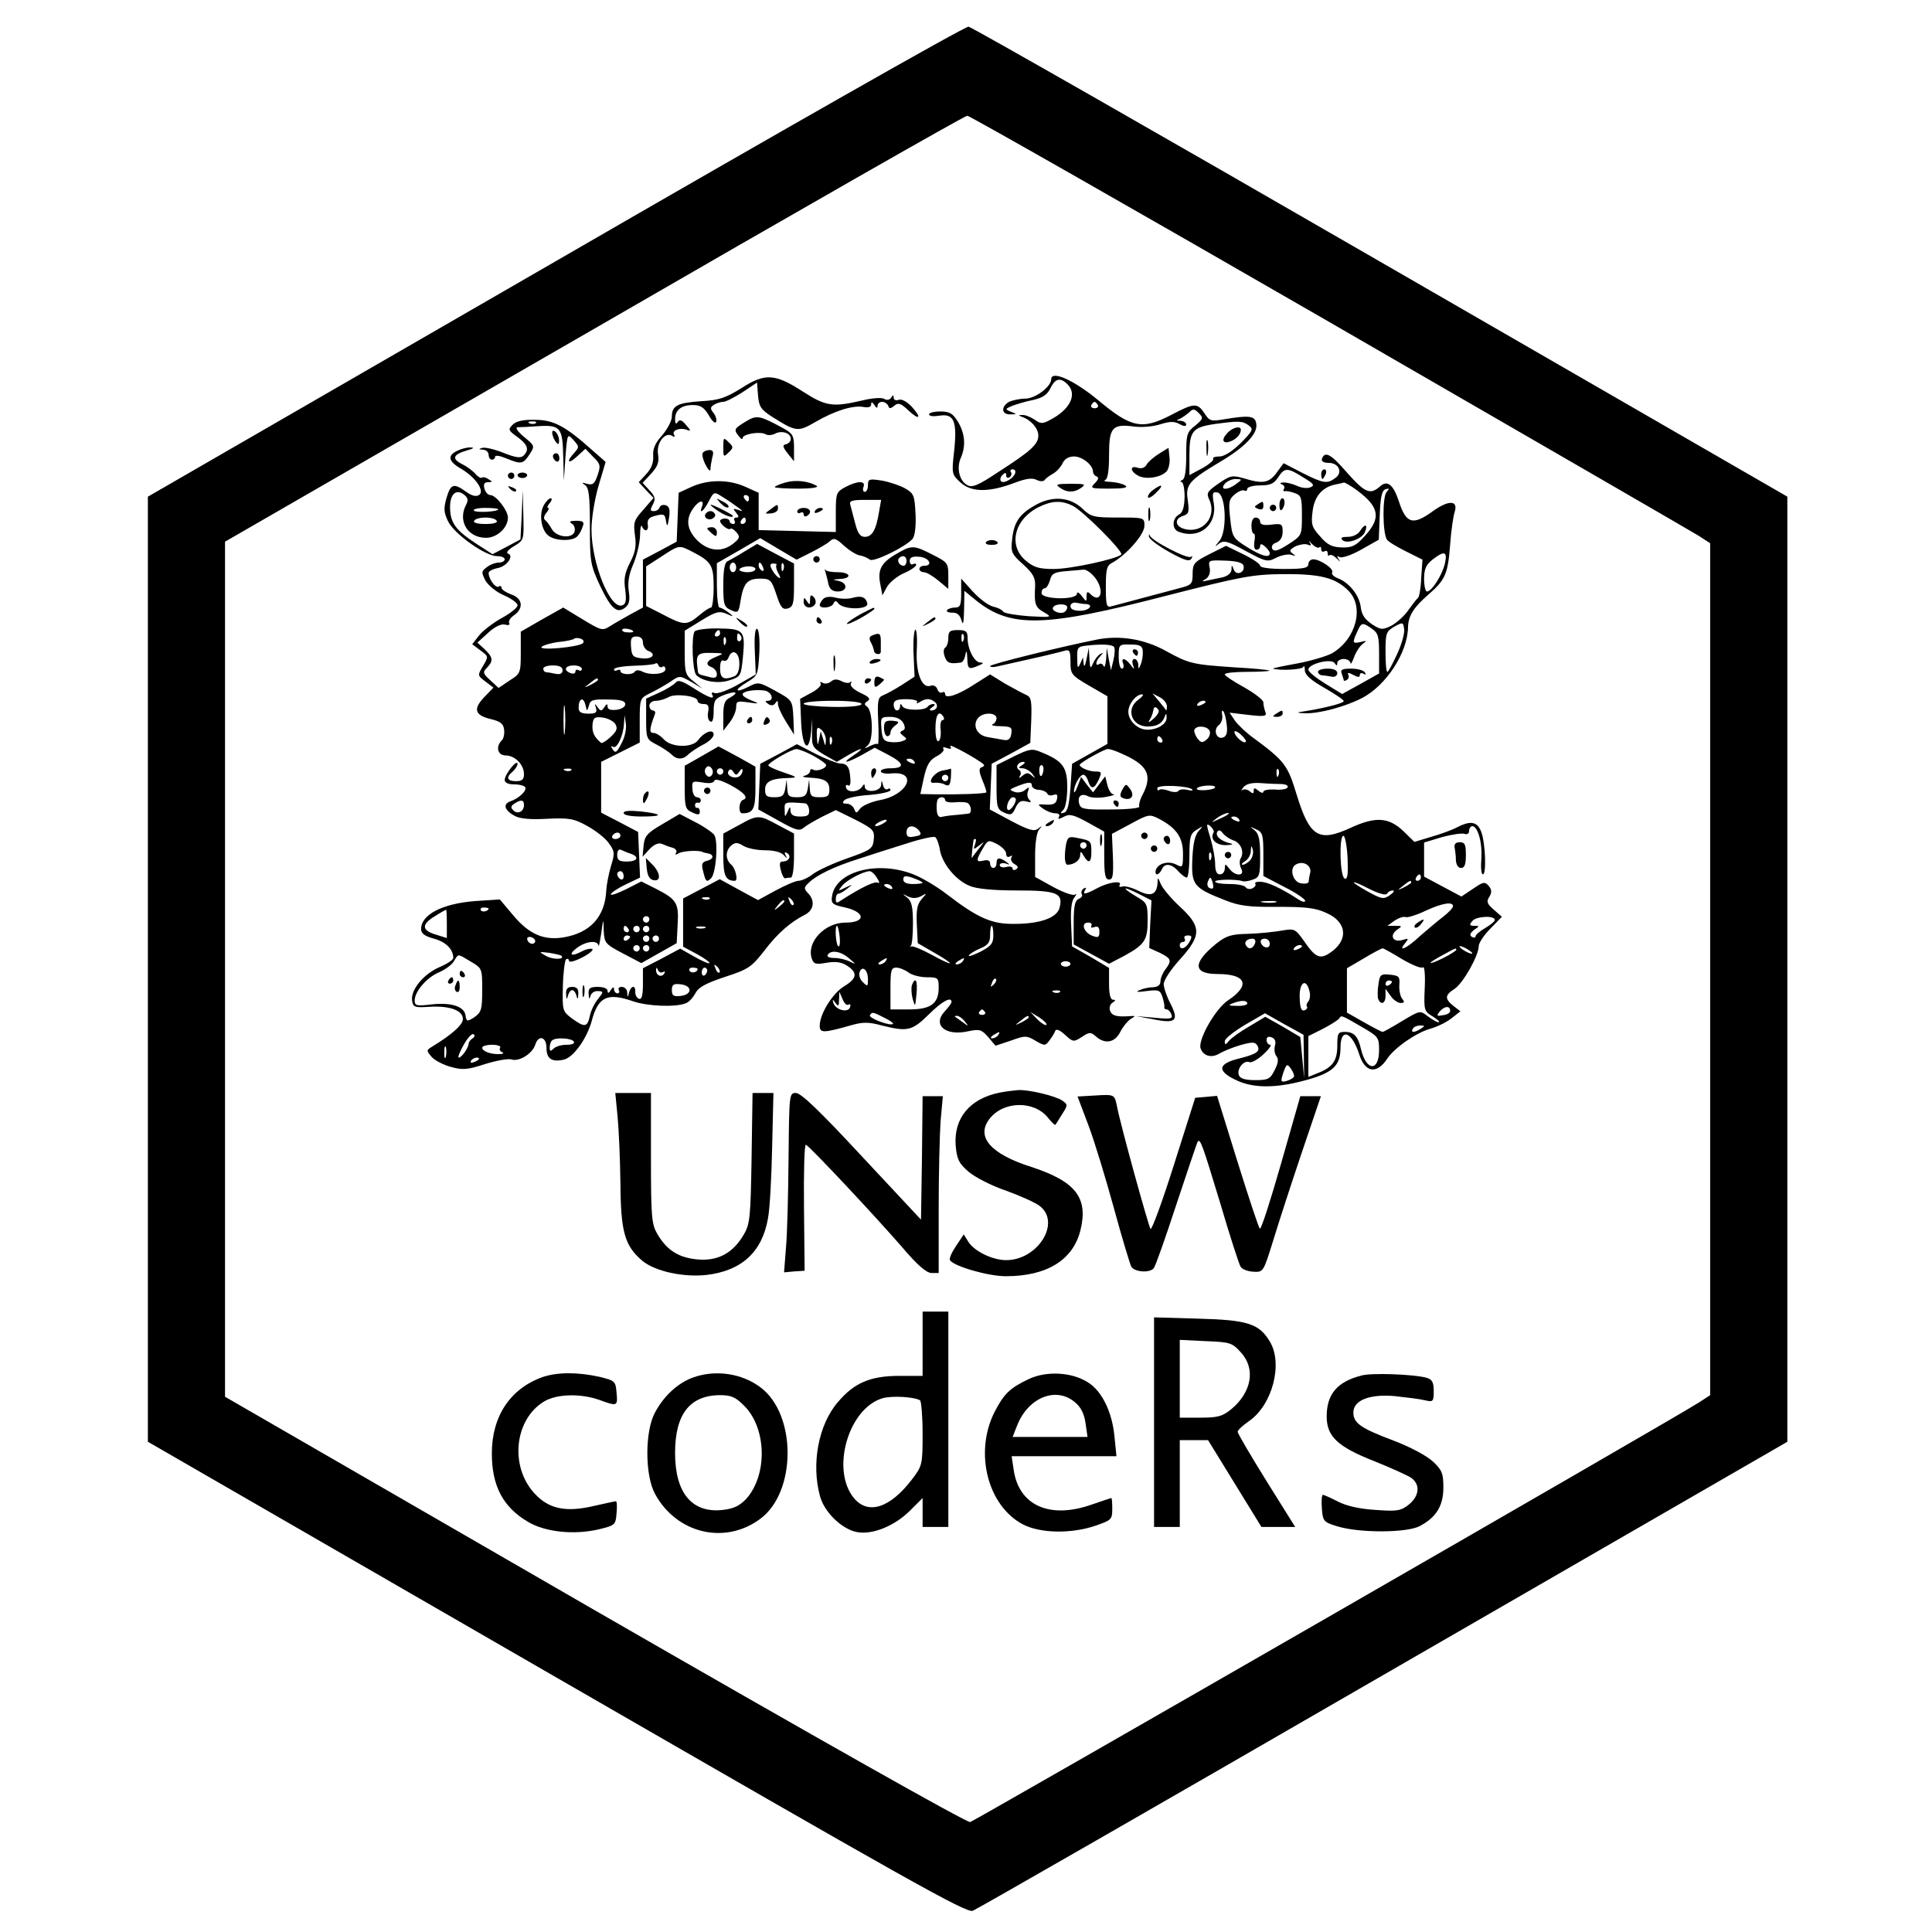 <?xml version="1.0" standalone="no"?>
<!DOCTYPE svg PUBLIC "-//W3C//DTD SVG 20010904//EN"
 "http://www.w3.org/TR/2001/REC-SVG-20010904/DTD/svg10.dtd">
<svg version="1.0" xmlns="http://www.w3.org/2000/svg"
 width="601pt" height="601pt" viewBox="0 0 601 601"
 preserveAspectRatio="xMidYMid meet">

<g transform="translate(0,601) scale(0.1,-0.1)"
fill="#000000" stroke="none">
<path d="M1728 5197 l-1268 -732 0 -1470 0 -1470 1272 -734 c1087 -627 1274
-733 1294 -725 13 5 588 335 1278 734 l1256 725 0 1470 0 1470 -1265 730
c-696 402 -1273 731 -1282 732 -10 2 -588 -327 -1285 -730z m2406 -188 c611
-353 1128 -652 1149 -665 l37 -24 0 -1325 0 -1325 -37 -24 c-76 -49 -2249
-1299 -2265 -1304 -11 -2 -470 257 -1168 659 l-1150 664 0 1330 0 1330 1148
662 c631 365 1153 663 1161 663 7 0 513 -288 1125 -641z"/>
<path d="M2307 4803 c-50 -31 -70 -38 -125 -41 -75 -5 -92 -14 -92 -48 0 -13
-14 -39 -30 -58 -22 -24 -30 -43 -28 -65 1 -20 -5 -38 -22 -56 l-23 -25 23
-25 23 -24 -32 -37 c-29 -32 -31 -40 -26 -78 5 -34 2 -53 -15 -86 -17 -33 -20
-52 -15 -85 4 -33 2 -44 -9 -48 -37 -15 -96 130 -96 236 0 35 10 95 22 136
l22 74 -41 36 c-85 76 -121 95 -179 95 -36 1 -58 -4 -69 -15 -15 -15 -14 -18
14 -38 33 -24 38 -40 20 -58 -9 -9 -24 -7 -62 8 -27 11 -57 18 -66 16 -13 -4
-13 -5 2 -6 9 0 17 -8 17 -16 0 -8 5 -15 10 -15 6 0 10 4 10 9 0 6 16 3 35 -5
46 -19 52 -18 72 12 17 27 17 27 -17 55 -20 17 -28 29 -20 30 8 0 35 1 60 3
73 5 80 -3 82 -92 l2 -77 5 74 c6 73 6 73 25 52 18 -20 18 -22 3 -39 -27 -29
-20 -38 8 -12 l26 24 24 -25 c23 -22 24 -28 14 -57 -9 -27 -15 -32 -33 -27
-16 5 -18 4 -6 -4 12 -8 15 -35 15 -128 0 -112 2 -121 32 -186 34 -71 53 -88
79 -66 12 10 14 23 10 50 -4 26 0 52 14 84 11 26 20 65 21 88 0 23 3 36 6 30
8 -20 22 -15 18 6 -2 13 4 21 18 25 33 9 35 8 39 -16 3 -18 5 -16 9 10 4 25 2
35 -9 40 -9 3 -18 0 -20 -6 -2 -7 -10 -12 -18 -12 -12 0 -12 4 -3 21 9 17 7
25 -11 44 l-21 23 26 28 c21 23 26 36 22 61 -6 35 22 71 44 57 7 -4 10 -3 6 3
-9 14 18 24 39 16 14 -5 14 -3 -2 15 -13 16 -20 18 -26 9 -5 -8 -8 -5 -8 9 0
28 19 44 55 44 24 0 35 -7 50 -32 10 -18 20 -27 23 -20 2 7 -2 20 -9 28 -10
13 -10 17 2 25 8 5 21 9 29 9 8 0 35 14 60 30 l45 30 3 -40 c3 -35 9 -44 43
-66 76 -48 81 -48 135 -17 60 35 117 53 150 47 15 -3 24 0 24 8 0 9 3 8 10 -2
6 -10 10 -11 10 -2 0 6 6 12 14 12 8 0 16 -6 19 -12 3 -10 7 -10 19 0 12 10
20 8 43 -14 35 -33 44 -25 11 11 -15 16 -32 25 -41 21 -8 -3 -15 0 -15 7 0 9
-2 9 -8 0 -4 -7 -13 -9 -21 -4 -7 5 -38 3 -70 -5 -90 -21 -112 -18 -182 27
-88 57 -119 59 -192 12z m-640 -109 c-3 -3 -12 -4 -19 -1 -8 3 -5 6 6 6 11 1
17 -2 13 -5z"/>
<path d="M3270 4830 c0 -23 -50 -60 -80 -60 -17 0 -40 -5 -51 -10 -26 -15 -24
-40 4 -39 21 0 21 1 2 8 -19 8 -19 9 5 19 14 5 43 14 65 18 29 7 43 16 53 37
15 31 32 34 55 9 28 -31 4 -77 -56 -108 -24 -13 -30 -13 -49 1 -13 8 -29 15
-38 14 -13 0 -13 -1 0 -6 28 -10 50 -36 50 -58 0 -27 -23 -48 -124 -113 -63
-42 -82 -50 -97 -41 -25 13 -34 54 -20 85 16 37 13 75 -9 112 -16 26 -26 32
-55 32 -19 0 -35 -4 -35 -9 0 -6 15 -7 33 -4 45 7 55 -18 45 -111 -8 -70 -7
-72 20 -97 34 -31 89 -31 168 -1 37 14 56 16 69 9 10 -5 20 -5 24 -1 3 5 15
14 26 20 11 6 24 20 30 32 6 14 19 22 36 22 26 0 59 -27 59 -47 0 -6 5 -13 11
-15 8 -3 6 -10 -5 -21 -16 -16 -14 -17 46 -17 44 0 59 3 48 10 -8 5 -28 10
-45 11 -16 0 -24 3 -17 6 8 3 12 29 12 78 0 86 10 97 79 88 23 -3 59 0 80 7
29 9 43 10 60 1 14 -8 21 -8 21 -1 0 5 -8 10 -17 11 -14 0 -15 2 -3 6 8 4 21
13 29 20 12 12 16 12 30 -2 15 -15 14 -18 -11 -39 -26 -20 -28 -27 -28 -93 0
-48 -4 -73 -12 -76 -7 -3 -8 -6 -3 -6 6 -1 10 -22 10 -47 -1 -33 -6 -49 -18
-55 -21 -12 -22 -45 -1 -53 64 -25 120 20 110 87 -6 33 -4 38 11 35 27 -5 31
-122 6 -151 -15 -18 -15 -20 -1 -8 15 11 27 8 83 -23 63 -34 68 -35 95 -21 16
8 37 12 47 9 14 -5 15 -4 4 4 -11 8 -10 12 8 22 13 6 30 9 38 6 12 -5 13 -3 7
7 -5 7 -2 5 7 -5 9 -9 19 -14 23 -11 3 4 6 1 6 -6 0 -7 5 -9 10 -6 6 3 10 1
10 -6 0 -7 3 -10 6 -6 4 3 14 -2 23 -11 9 -10 12 -11 6 -3 -7 11 -7 13 2 8 7
-4 37 6 67 23 l55 31 3 76 c2 57 7 78 18 81 12 4 13 2 3 -9 -13 -16 -12 -126
1 -147 4 -7 31 -23 59 -37 l52 -26 -4 -57 c-1 -31 -6 -59 -10 -62 -4 -3 -17
-20 -30 -38 -12 -18 -36 -39 -52 -48 -28 -14 -33 -14 -61 4 -22 15 -32 29 -35
53 -4 36 -35 76 -71 90 -13 5 -21 13 -18 18 7 11 -37 41 -59 41 -8 0 -15 -7
-15 -15 0 -12 -15 -15 -75 -15 -44 0 -75 4 -75 10 0 6 -24 22 -53 36 l-53 26
-52 -26 c-47 -24 -52 -29 -52 -61 0 -32 -3 -35 -42 -45 -53 -14 -187 -50 -210
-56 -16 -5 -18 3 -18 60 0 56 3 67 21 76 43 24 99 87 99 114 0 26 0 26 -82 26
-74 0 -84 2 -109 26 -40 39 -97 43 -151 11 -49 -28 -65 -54 -70 -110 -4 -34 0
-42 35 -73 31 -28 38 -42 37 -67 -3 -57 0 -66 28 -82 26 -15 24 -16 -47 -12
-40 3 -76 9 -80 14 -3 6 -18 13 -32 16 -15 4 -43 25 -63 47 l-36 40 0 -45 c0
-38 -3 -45 -19 -45 -11 0 -22 -4 -25 -8 -3 -5 5 -8 16 -8 15 1 24 -7 29 -24 5
-18 7 -8 8 33 l1 59 39 -32 c107 -84 211 -81 586 16 235 60 270 67 365 68 116
1 164 -11 204 -51 51 -50 25 -151 -50 -195 -16 -9 -66 -24 -109 -32 -44 -8
-78 -15 -75 -16 21 -7 91 -3 94 5 3 6 5 1 5 -11 1 -14 19 -30 61 -54 33 -19
60 -37 60 -41 0 -7 -65 -23 -130 -33 -18 -2 -15 -4 10 -5 44 -1 123 20 176 47
76 39 143 142 144 221 1 35 17 61 63 101 53 46 61 64 68 155 3 44 10 90 14
102 12 37 -18 38 -66 4 -64 -47 -85 -41 -108 31 -17 51 -36 66 -59 44 -30 -26
-46 -19 -102 44 -50 58 -69 68 -78 42 -2 -7 6 -12 21 -12 32 0 45 -30 21 -47
-25 -19 -38 -17 -103 16 l-58 30 -22 -30 c-24 -32 -43 -35 -102 -17 -35 10
-42 9 -78 -16 -36 -25 -39 -30 -29 -51 24 -53 -20 -105 -76 -91 -31 8 -34 32
-6 41 18 6 20 12 15 48 -8 49 3 62 100 120 78 46 118 88 113 118 -3 26 -21 28
-104 14 -36 -6 -42 -5 -57 19 -22 33 -32 33 -102 -4 -92 -48 -125 -42 -230 46
-75 62 -145 93 -145 64z m145 -80 c3 -5 -1 -10 -10 -10 -9 0 -13 5 -10 10 3 6
8 10 10 10 2 0 7 -4 10 -10z m469 -63 c16 -12 14 -16 -24 -55 -27 -26 -51 -42
-67 -42 -13 0 -22 -3 -19 -8 2 -4 -13 -17 -35 -29 l-39 -21 0 63 c0 74 10 86
79 96 74 10 86 10 105 -4z m-726 -149 c-6 -17 -36 -34 -44 -25 -4 4 -2 13 4
19 9 9 12 9 12 -1 0 -7 5 -9 10 -6 6 4 8 11 5 16 -4 5 -1 9 5 9 7 0 10 -5 8
-12z m896 -13 c33 -20 37 -25 22 -31 -9 -4 -28 -2 -42 5 -14 6 -33 11 -42 10
-10 0 -12 -3 -4 -6 6 -2 10 -9 6 -14 -3 -5 -2 -8 3 -7 4 1 18 -1 31 -6 20 -7
22 -14 22 -69 0 -62 0 -63 -42 -90 -31 -20 -44 -24 -50 -15 -4 8 0 16 12 20
13 5 20 17 20 34 0 24 -3 26 -35 22 -24 -3 -35 0 -35 9 0 7 -6 13 -14 13 -8 0
-13 -10 -13 -25 0 -14 3 -25 7 -25 4 0 5 -11 2 -25 -2 -15 0 -25 7 -25 6 0 11
5 11 11 0 8 5 8 15 -1 8 -7 15 -16 15 -21 0 -16 -26 -9 -72 20 -43 27 -45 31
-51 87 -6 52 -4 61 14 76 12 10 25 15 30 12 5 -3 9 0 9 5 0 6 18 11 40 11 31
0 43 5 56 25 20 31 29 31 78 0z m-208 -20 c-27 -21 -53 -20 -36 0 7 8 22 15
34 15 21 -1 21 -1 2 -15z m375 -20 c70 -52 76 -86 25 -142 -28 -31 -40 -37
-72 -36 -30 1 -45 8 -67 34 -26 28 -29 38 -24 77 5 47 30 77 72 85 11 2 23 5
26 6 3 0 21 -10 40 -24z m-883 -49 c34 -18 158 -143 150 -151 -14 -14 -157
-45 -210 -45 -46 0 -62 5 -87 26 -56 47 -36 129 41 167 41 20 71 21 106 3z
m1157 -178 c-8 -36 -41 -88 -56 -88 -5 0 -9 18 -9 39 0 31 6 44 26 60 37 29
47 26 39 -11z m-627 -7 c7 -21 -22 -34 -30 -13 -6 16 -7 16 -7 0 -1 -11 -12
-20 -28 -24 -16 -3 -37 -8 -48 -10 -17 -4 -18 -3 -4 5 10 7 15 19 12 35 -5 23
-3 24 48 22 34 -1 54 -6 57 -15z m-460 -40 c29 -40 15 -80 -16 -49 -9 9 -12 8
-12 -7 0 -18 0 -18 -15 1 -8 11 -15 14 -15 7 0 -20 -110 -18 -110 2 0 8 4 15
10 15 5 0 12 11 16 24 5 21 13 26 47 29 23 2 49 4 58 5 8 1 25 -11 37 -27z
m-30 -80 c26 -2 10 -21 -18 -21 -19 0 -30 5 -30 14 0 8 8 13 18 11 9 -2 23 -4
30 -4z m-58 -10 c0 -6 -4 -12 -9 -15 -13 -8 -42 4 -35 15 7 12 44 12 44 0z
m1026 -146 c-14 -30 -27 -55 -30 -55 -4 0 -6 28 -6 63 0 57 2 63 28 78 26 14
27 14 30 -8 2 -13 -8 -48 -22 -78z m-78 79 c19 -13 22 -24 22 -77 l0 -62 -57
-32 -58 -32 -52 32 c-29 18 -53 37 -53 44 0 18 72 36 82 20 6 -9 8 -9 8 1 0 6
9 12 20 12 11 0 20 -6 21 -12 0 -7 5 1 11 17 6 17 18 35 27 42 14 10 13 11 -6
6 -26 -6 -27 -3 -11 32 13 29 16 30 46 9z"/>
<path d="M3817 4662 c-19 -21 -13 -34 11 -25 18 7 32 22 32 36 0 14 -27 7 -43
-11z"/>
<path d="M3753 4615 c0 -22 2 -30 4 -17 2 12 2 30 0 40 -3 9 -5 -1 -4 -23z"/>
<path d="M3980 4438 c0 -12 3 -18 7 -14 11 10 12 36 2 36 -5 0 -9 -10 -9 -22z"/>
<path d="M3912 4441 c-11 -7 -11 -9 2 -14 10 -4 16 -1 16 8 0 17 -1 17 -18 6z"/>
<path d="M3950 4430 c0 -5 5 -10 10 -10 6 0 10 5 10 10 0 6 -4 10 -10 10 -5 0
-10 -4 -10 -10z"/>
<path d="M4232 4360 c-7 -12 -23 -20 -39 -20 -19 0 -24 -3 -17 -10 14 -14 62
4 70 25 10 24 0 27 -14 5z"/>
<path d="M4100 3920 c0 -5 6 -10 13 -11 6 0 20 -2 30 -4 9 -2 17 3 17 11 0 9
-11 14 -30 14 -16 0 -30 -4 -30 -10z"/>
<path d="M4174 3914 c3 -9 6 -18 6 -20 0 -3 5 -2 10 1 6 4 7 11 4 17 -4 6 2 6
15 -1 15 -8 21 -9 21 -1 0 6 5 8 12 4 7 -4 8 -3 4 4 -4 7 -23 12 -43 12 -28 0
-34 -3 -29 -16z"/>
<path d="M2317 4697 c-33 -20 -34 -24 -21 -41 8 -11 14 -15 14 -9 0 13 55 22
72 12 6 -4 20 -3 29 2 21 11 49 2 49 -16 0 -8 -7 -15 -15 -17 -11 -2 -11 -8 5
-28 l20 -25 0 42 c0 38 -4 44 -32 60 -78 42 -83 43 -121 20z"/>
<path d="M1723 4645 c7 -13 14 -20 15 -14 5 14 -6 39 -17 39 -5 0 -4 -11 2
-25z"/>
<path d="M2250 4619 c0 -31 1 -32 16 -17 16 15 16 18 0 33 -15 15 -16 14 -16
-16z"/>
<path d="M1423 4608 c-32 -15 -29 -33 11 -56 46 -27 75 -70 56 -82 -9 -6 -24
-2 -41 11 -38 27 -47 24 -60 -20 -9 -32 -9 -44 5 -73 19 -39 116 -108 152
-108 13 0 24 -4 24 -10 0 -5 -8 -10 -18 -10 -10 0 -27 -6 -37 -14 -18 -13 -18
-16 -5 -42 9 -15 34 -36 58 -46 23 -10 42 -24 42 -31 0 -7 -22 -25 -50 -40
-27 -15 -59 -40 -70 -54 l-21 -27 25 -19 c26 -19 26 -19 9 -48 -18 -30 -18
-30 7 -49 l25 -19 -29 -30 c-35 -37 -29 -56 21 -68 29 -7 39 -14 41 -32 2 -13
-1 -28 -7 -34 -20 -20 -13 -47 12 -47 29 0 57 -29 57 -58 0 -17 -6 -22 -25
-22 -28 0 -32 12 -10 30 8 7 15 18 15 24 -1 16 -40 -33 -40 -50 0 -9 11 -14
29 -14 17 0 32 -4 35 -9 6 -10 -20 -35 -47 -44 -24 -9 -17 -28 14 -45 16 -9
50 -12 101 -9 68 3 83 1 124 -22 26 -14 57 -38 68 -54 18 -25 19 -31 7 -70 -7
-23 -14 -58 -15 -77 -4 -82 -50 -132 -133 -146 -62 -10 -107 10 -156 68 l-42
50 -77 -5 c-102 -8 -168 -42 -168 -87 0 -14 11 -22 40 -30 37 -10 60 -33 60
-60 0 -6 -20 -19 -44 -29 -49 -22 -89 -70 -84 -104 3 -20 8 -22 53 -19 64 4
105 -11 105 -38 0 -18 -35 -49 -96 -86 -18 -11 -18 -12 -1 -32 10 -11 37 -25
60 -31 36 -10 51 -9 106 9 36 11 73 18 83 14 23 -7 64 18 73 46 10 32 35 25
35 -10 0 -34 17 -45 55 -36 30 8 71 66 86 121 20 75 49 88 129 60 44 -15 131
-19 163 -6 10 3 23 18 30 31 10 19 32 31 92 51 74 24 83 31 123 82 40 53 81
89 127 112 26 14 31 42 10 65 -15 16 -15 19 1 34 23 23 78 50 154 74 36 12
102 33 147 47 45 15 87 24 92 21 5 -3 12 -21 15 -41 8 -43 50 -94 93 -111 21
-9 73 -14 146 -14 125 0 145 -8 133 -54 -8 -31 -60 -50 -141 -50 -69 -1 -113
18 -208 91 -32 25 -81 54 -108 64 -113 43 -242 7 -251 -71 -3 -20 3 -25 37
-32 67 -14 71 -48 5 -48 -64 0 -121 -60 -105 -111 6 -18 12 -20 46 -14 29 5
47 2 64 -9 34 -22 31 -40 -9 -64 -36 -22 -76 -86 -76 -123 0 -23 11 -23 99 2
35 10 54 10 94 -1 80 -20 94 -17 146 34 42 42 71 57 71 39 0 -4 -10 -17 -21
-29 -40 -43 3 -78 73 -62 35 7 41 6 62 -18 l23 -27 48 16 c44 16 49 16 77 -1
28 -16 30 -16 43 2 8 10 16 24 18 30 3 6 15 1 30 -13 25 -23 27 -23 52 -7 24
16 28 16 44 2 28 -25 59 -20 76 14 8 16 23 34 32 40 17 10 16 10 -2 9 -41 -3
-56 1 -62 17 -3 9 0 20 8 25 10 6 10 9 2 9 -9 0 -13 17 -13 50 l0 49 -57 34
-58 33 -3 68 c-2 45 1 73 10 84 7 9 8 13 2 9 -6 -4 -37 7 -68 24 l-56 31 0 67
c0 39 5 73 13 81 10 12 9 12 -4 2 -12 -9 -28 -5 -83 24 l-67 36 3 71 3 71 60
32 60 33 3 70 c2 61 0 72 -15 79 -10 4 -39 20 -66 35 l-47 29 -49 -31 c-52
-34 -91 -46 -91 -30 0 6 -4 8 -9 5 -5 -3 -12 1 -15 10 -3 9 -13 14 -20 11 -28
-11 -48 39 -44 113 2 38 -1 65 -5 61 -4 -4 -7 -39 -5 -77 l3 -69 -40 -26 c-22
-14 -48 -28 -58 -32 -16 -6 -18 -17 -15 -81 2 -41 1 -73 -1 -71 -2 3 -13 0
-25 -6 -18 -9 -19 -8 -6 3 18 16 15 108 -3 120 -9 6 -9 10 2 17 10 7 5 13 -23
26 -21 10 -33 22 -29 29 3 6 3 8 -2 4 -4 -4 -16 -3 -27 3 -14 7 -23 7 -33 -1
-8 -7 -20 -8 -26 -4 -7 4 -9 3 -6 -3 3 -5 -10 -18 -29 -28 l-35 -19 3 -69 c3
-81 24 -105 31 -35 l4 43 -1 -45 c-1 -42 2 -46 38 -68 l39 -22 34 20 c44 26
57 26 18 0 -41 -27 -22 -25 27 2 l39 22 44 -23 c49 -26 50 -41 4 -41 -16 0
-29 -4 -29 -9 0 -6 15 -9 33 -7 84 8 52 -67 -36 -83 -26 -5 -54 -17 -61 -26
-12 -16 -13 -16 -19 -1 -4 9 -14 16 -24 16 -12 0 -14 3 -6 11 6 6 41 14 77 16
36 3 66 10 66 15 0 5 -4 7 -9 3 -5 -3 -12 3 -14 12 -4 17 -5 17 -6 1 -1 -21
-51 -26 -51 -5 0 9 -2 9 -8 0 -11 -17 -44 -20 -50 -4 -2 8 0 11 6 8 6 -4 9 5
7 23 -2 35 -10 45 -33 45 -10 1 -43 14 -75 30 l-58 30 -57 -31 -57 -30 -3 -71
-3 -71 63 -35 c53 -30 65 -33 78 -22 8 7 34 22 57 34 l43 21 61 -30 c56 -29
60 -33 57 -62 -3 -28 -8 -32 -82 -58 -43 -15 -91 -37 -107 -49 -15 -12 -36
-21 -45 -21 -9 0 -41 -14 -71 -30 l-55 -30 -59 32 -60 33 -57 -30 -57 -30 0
-75 0 -75 43 -23 c24 -13 41 -26 39 -28 -2 -3 -24 7 -47 20 l-44 25 -58 -31
-58 -30 0 -50 c0 -35 -4 -48 -12 -45 -7 2 -12 12 -12 21 2 22 -13 21 -19 -1
-4 -17 -5 -17 -6 0 0 9 -8 17 -17 17 -8 0 -12 -4 -9 -10 3 -5 1 -10 -4 -10 -6
0 -11 6 -11 13 0 8 -4 7 -10 -3 -6 -10 -10 -11 -10 -2 0 7 -13 12 -30 12 -25
0 -30 -4 -29 -22 1 -16 3 -18 6 -6 2 9 13 16 23 15 18 -1 18 -2 0 -25 -10 -12
-22 -36 -25 -52 -8 -36 -16 -37 -56 -8 -29 22 -30 24 -28 101 1 42 6 80 10 83
5 3 9 0 9 -5 0 -6 19 -1 42 11 23 12 36 24 30 26 -6 2 -20 -1 -31 -7 -33 -18
-45 -12 -18 9 28 22 66 27 69 8 0 -7 4 10 8 37 7 50 7 50 8 10 2 -39 5 -42 60
-71 l57 -30 55 31 55 31 3 58 c4 67 -3 78 -67 111 l-46 23 -47 -24 c-27 -13
-48 -21 -48 -16 0 4 20 18 45 30 l46 22 -3 71 -3 71 -57 30 -58 30 0 79 0 79
60 30 60 30 0 69 c0 68 1 69 33 85 17 8 45 24 62 35 29 20 29 20 65 0 l35 -21
-27 22 c-26 20 -28 27 -28 90 l0 68 52 32 c44 27 55 30 77 21 24 -11 25 -10 7
4 -11 8 -23 15 -28 15 -4 0 -8 31 -8 69 l0 69 68 39 67 39 57 -34 56 -33 44
22 c24 12 50 27 59 35 13 12 19 10 45 -14 17 -15 39 -29 50 -30 10 -2 24 -8
30 -13 11 -9 112 40 133 65 7 9 11 40 9 77 -3 58 -5 64 -33 80 -16 9 -49 20
-72 24 -39 6 -43 5 -43 -14 0 -12 -4 -21 -10 -21 -5 0 -7 7 -4 15 8 20 -18 20
-56 0 -28 -15 -30 -19 -30 -78 l0 -62 -120 3 -120 3 0 58 0 58 -42 19 c-52 23
-115 23 -168 -1 l-39 -18 -3 -76 -3 -76 -52 -28 -53 -28 0 -74 0 -75 -37 -20
c-21 -12 -50 -28 -64 -37 -25 -16 -28 -15 -86 20 l-61 37 -66 -37 -66 -38 0
-65 c0 -63 -1 -66 -35 -87 l-34 -23 -26 24 c-23 21 -24 25 -10 39 20 21 19 32
-7 57 l-23 21 34 31 c21 19 40 28 52 25 11 -3 16 -1 13 5 -3 5 3 16 15 24 31
22 27 53 -9 65 -16 6 -30 15 -30 21 0 5 -4 7 -9 3 -10 -5 -31 24 -31 43 0 5
13 12 29 15 29 6 51 39 31 45 -7 3 2 13 19 23 31 19 31 19 29 96 l-2 78 -3
-76 -4 -77 -43 -23 -44 -23 -51 33 c-64 42 -81 65 -81 114 0 41 20 58 45 37
11 -9 12 -17 5 -30 -27 -51 5 -103 62 -103 34 0 68 31 68 63 0 22 -37 70 -55
70 -7 0 -15 9 -18 20 -4 14 0 20 11 20 14 0 15 2 2 9 -8 6 -17 8 -21 5 -4 -2
-13 3 -20 12 -7 8 -25 22 -41 30 -34 17 -29 30 15 43 19 5 24 9 12 9 -11 1
-30 -4 -42 -10z m872 -176 c18 -13 18 -14 1 -8 -16 5 -17 4 -6 -9 9 -11 9 -15
1 -15 -7 0 -9 -4 -6 -10 3 -5 1 -10 -4 -10 -6 0 -11 4 -11 8 0 5 -7 9 -15 9
-8 0 -15 -4 -15 -7 0 -11 26 -31 32 -25 3 3 11 -2 19 -11 12 -14 10 -19 -10
-35 -35 -28 -77 -24 -112 10 -32 33 -37 65 -13 99 17 25 36 30 28 7 -11 -27 5
-16 21 16 16 30 16 30 43 13 15 -9 36 -24 47 -32z m35 28 c0 -5 -2 -10 -4 -10
-3 0 -8 5 -11 10 -3 6 -1 10 4 10 6 0 11 -4 11 -10z m404 -45 c-9 -54 -21 -75
-44 -75 -14 0 -22 11 -30 43 -6 23 -13 49 -15 57 -4 12 6 15 46 15 l50 0 -7
-40z m-1184 11 c0 -8 -71 -12 -76 -4 -3 4 13 8 35 8 23 0 41 -2 41 -4z m-5
-36 c4 -6 -10 -10 -35 -10 -25 0 -39 4 -35 10 3 6 19 10 35 10 16 0 32 -4 35
-10z m775 0 c0 -5 -5 -10 -11 -10 -5 0 -7 5 -4 10 3 6 8 10 11 10 2 0 4 -4 4
-10z m-167 -96 c60 -31 67 -42 67 -111 0 -34 -4 -63 -8 -63 -5 0 -22 -11 -38
-25 -37 -31 -47 -31 -111 3 l-53 27 0 61 0 62 48 31 c55 36 54 36 95 15z
m-183 -249 c0 -2 -9 -3 -19 -2 -11 0 -18 5 -15 9 4 6 34 0 34 -7z m-157 -36
c-13 -12 -140 -24 -128 -11 6 5 29 12 53 15 23 2 45 7 48 10 3 3 13 3 21 0 8
-3 11 -9 6 -14z m187 2 c0 -10 7 -21 15 -25 28 -10 16 -27 -17 -24 -29 3 -33
7 -35 36 -2 26 1 32 17 32 13 0 20 -7 20 -19z m61 -75 c5 3 9 -1 9 -8 0 -15
-47 -20 -72 -7 -10 5 -19 5 -23 0 -7 -12 -45 -10 -45 2 0 4 -4 5 -10 2 -5 -3
-10 -2 -10 3 0 5 28 10 62 11 34 1 64 4 67 7 3 3 7 0 9 -5 2 -6 8 -9 13 -5z
m-311 -11 c0 -10 -7 -14 -22 -11 -13 3 -26 5 -30 5 -5 1 -8 6 -8 11 0 6 14 10
30 10 20 0 30 -5 30 -15z m60 4 c0 -5 -4 -7 -10 -4 -5 3 -10 2 -10 -4 0 -6 -7
-8 -15 -5 -24 9 -17 24 10 24 14 0 25 -5 25 -11z m50 -34 c0 -2 -10 -9 -22
-15 -22 -11 -22 -10 -4 4 21 17 26 19 26 11z m-103 -162 c-2 -21 -4 -4 -4 37
0 41 2 58 4 38 2 -21 2 -55 0 -75z m75 82 c4 18 13 20 59 19 40 0 54 -4 54
-15 0 -8 -12 -15 -27 -17 -18 -2 -28 1 -28 10 0 10 -3 9 -10 -2 -9 -13 -11
-13 -21 0 -9 13 -10 12 -5 -2 4 -15 -1 -18 -24 -18 -22 0 -30 5 -30 18 0 29
14 36 21 10 5 -22 5 -22 11 -3z m1021 11 c-4 -5 0 -5 8 0 19 12 32 12 46 1 14
-10 8 -27 -10 -27 -7 0 -6 4 3 10 9 6 10 10 3 10 -6 0 -14 -4 -17 -8 -8 -13
-69 -13 -78 0 -6 10 -8 10 -8 1 0 -7 -4 -13 -10 -13 -5 0 -10 8 -10 18 0 13 9
17 39 17 22 0 37 -4 34 -9z m-173 -6 c0 -6 -35 -10 -90 -9 -49 1 -90 5 -90 10
0 5 41 9 90 9 54 0 90 -4 90 -10z m255 -40 c3 -5 2 -10 -3 -10 -5 0 -8 -13 -6
-30 2 -16 -1 -32 -6 -35 -6 -4 -10 12 -10 39 0 43 11 59 25 36z m165 -4 c0 -8
-6 -17 -12 -19 -7 -3 4 -6 24 -6 34 -1 37 -4 34 -23 -2 -16 -9 -22 -22 -20
-11 2 -33 6 -51 9 -54 9 -50 73 4 73 13 0 23 -6 23 -14z m-1186 -18 c8 -14 5
-22 -14 -40 -14 -13 -27 -21 -30 -19 -21 18 -28 31 -27 55 2 23 6 27 31 24 16
-2 34 -11 40 -20z m21 -57 c-17 -34 -21 -36 -31 -19 -4 6 -3 8 3 5 12 -8 32
34 34 71 l2 27 4 -27 c2 -15 -3 -40 -12 -57z m875 60 c7 -14 6 -21 -3 -24 -9
-4 -8 -8 3 -16 12 -9 12 -11 -2 -16 -9 -4 -27 -5 -40 -3 -19 2 -24 10 -26 41
-3 35 -2 37 27 37 20 0 34 -7 41 -19z m-241 -55 c-1 -19 -2 -18 -8 4 l-8 25
-5 -25 c-4 -21 -5 -20 -7 9 -1 29 1 32 14 21 8 -7 15 -22 14 -34z m18 -8 c-3
-8 -6 -5 -6 6 -1 11 2 17 5 13 3 -3 4 -12 1 -19z m473 -66 c3 -3 0 -7 -7 -9
-8 -3 -8 -13 3 -40 8 -19 14 -37 12 -38 -4 -4 -86 -7 -154 -6 l-51 1 11 51 c9
40 18 55 39 66 15 8 25 18 22 23 -4 6 1 7 11 3 12 -4 15 -3 10 6 -6 10 87 -41
104 -57z m-530 27 c22 -12 40 -25 40 -29 0 -11 -30 -21 -41 -14 -5 3 -9 1 -9
-5 0 -5 -8 -12 -17 -14 -10 -3 -4 -5 14 -6 48 -2 63 -11 63 -37 0 -20 -5 -24
-30 -24 -26 0 -30 4 -31 28 l-2 27 -4 -27 c-4 -23 -9 -28 -34 -28 -25 0 -29 4
-30 28 l-2 27 -4 -27 c-4 -23 -9 -28 -34 -28 -24 0 -29 4 -29 24 0 25 20 35
75 36 27 1 25 3 -17 17 -27 9 -48 19 -48 22 0 9 72 50 87 51 7 0 31 -9 53 -21z
m315 -19 c3 -6 -1 -7 -9 -4 -18 7 -21 14 -7 14 6 0 13 -4 16 -10z m-1068 -26
c-3 -3 -12 -4 -19 -1 -8 3 -5 6 6 6 11 1 17 -2 13 -5z m1163 -93 c0 -5 12 -8
28 -7 15 2 33 1 40 -1 13 -5 17 -32 5 -34 -5 -1 -21 -2 -38 -4 -16 -1 -37 -4
-45 -6 -9 -3 -15 4 -16 21 -1 14 0 28 3 33 6 10 23 9 23 -2z m-1310 -15 c0
-21 -20 -30 -33 -17 -9 9 -8 14 3 21 21 14 30 12 30 -4z m875 5 c6 -1 11 -10
12 -21 1 -16 -4 -20 -28 -20 -21 0 -29 5 -30 18 0 14 -2 14 -9 -3 -8 -18 -9
-18 -9 5 -1 26 -2 26 64 21z m245 -61 c-8 -5 -19 -10 -25 -10 -5 0 -3 5 5 10
8 5 20 10 25 10 6 0 3 -5 -5 -10z m109 -24 c9 -11 6 -15 -14 -18 -19 -4 -25
-1 -25 13 0 22 23 25 39 5z m-929 -16 c0 -5 -7 -10 -16 -10 -8 0 -12 5 -9 10
3 6 10 10 16 10 5 0 9 -4 9 -10z m1103 -27 c-6 -16 -5 -17 13 -3 18 14 18 14
-1 -10 -11 -14 -21 -27 -22 -29 -2 -3 4 52 6 57 0 1 3 2 6 2 2 0 1 -8 -2 -17z
m97 -29 c0 -9 5 -12 12 -8 6 4 8 3 4 -4 -3 -6 1 -15 10 -20 11 -6 13 -11 5
-16 -6 -4 -11 -3 -11 2 0 6 -9 8 -20 5 -11 -3 -20 0 -20 6 0 5 8 8 18 5 14 -5
15 -4 2 5 -21 15 -30 14 -30 -4 0 -8 -4 -15 -10 -15 -5 0 -10 6 -10 14 0 9 -7
12 -20 9 -24 -6 -25 0 -3 37 16 28 18 28 45 14 15 -8 28 -21 28 -30z m-1167 0
c27 -10 20 -24 -13 -24 -24 0 -30 4 -30 21 0 13 5 19 13 15 6 -3 20 -9 30 -12z
m-23 -70 c0 -8 -4 -12 -10 -9 -5 3 -10 10 -10 16 0 5 5 9 10 9 6 0 10 -7 10
-16z m788 -5 c8 -12 9 -18 3 -15 -9 6 -50 -14 -107 -50 -22 -15 -24 -15 -24 0
0 9 4 16 8 16 5 0 17 7 28 16 18 14 18 14 -6 3 -24 -12 -24 -11 -10 6 15 18
65 44 85 45 6 0 16 -9 23 -21z m142 -15 c0 -2 -13 -4 -30 -4 -20 0 -30 5 -30
14 0 12 6 13 30 5 17 -6 30 -13 30 -15z m-95 -14 c3 -6 -1 -7 -9 -4 -18 7 -21
14 -7 14 6 0 13 -4 16 -10z m90 -28 c19 11 19 10 2 -9 -14 -16 -17 -34 -15
-79 l3 -58 52 -30 c68 -39 62 -45 -7 -7 -29 16 -58 28 -64 27 -6 -2 -8 -1 -3
1 4 3 7 34 7 70 0 51 -4 69 -17 80 -17 13 -17 14 2 4 13 -6 26 -6 40 1z m-658
-8 c-3 -3 -12 -4 -19 -1 -8 3 -5 6 6 6 11 1 17 -2 13 -5z m261 -19 c-3 -3 -9
2 -12 12 -6 14 -5 15 5 6 7 -7 10 -15 7 -18z m-28 11 c0 -2 -8 -10 -17 -17
-16 -13 -17 -12 -4 4 13 16 21 21 21 13z m-920 -22 c0 -8 -19 -13 -24 -6 -3 5
1 9 9 9 8 0 15 -2 15 -3z m-130 -48 l0 -44 -35 11 c-44 13 -44 32 -2 57 17 11
33 20 35 20 1 0 2 -20 2 -44z m630 14 c0 -5 -4 -10 -10 -10 -5 0 -10 5 -10 10
0 6 5 10 10 10 6 0 10 -4 10 -10z m-65 -30 c3 -5 1 -10 -4 -10 -6 0 -11 5 -11
10 0 6 2 10 4 10 3 0 8 -4 11 -10z m35 0 c0 -5 -4 -10 -10 -10 -5 0 -10 5 -10
10 0 6 5 10 10 10 6 0 10 -4 10 -10z m30 0 c0 -5 -4 -10 -10 -10 -5 0 -10 5
-10 10 0 6 5 10 10 10 6 0 10 -4 10 -10z m173 3 c-7 -2 -19 -2 -25 0 -7 3 -2
5 12 5 14 0 19 -2 13 -5z m419 -27 c2 -19 0 -32 -4 -30 -8 5 -12 64 -4 64 2 0
6 -15 8 -34z m478 4 c0 -25 -7 -33 -41 -51 -23 -11 -38 -16 -35 -11 3 5 19 15
36 22 24 10 30 19 30 41 0 16 2 29 5 29 3 0 5 -13 5 -30z m-1426 -21 c-6 -11
-24 -2 -24 11 0 5 7 7 15 4 8 -4 12 -10 9 -15z m296 17 c0 -3 -4 -8 -10 -11
-5 -3 -10 -1 -10 4 0 6 5 11 10 11 6 0 10 -2 10 -4z m60 -6 c0 -5 -4 -10 -10
-10 -5 0 -10 5 -10 10 0 6 5 10 10 10 6 0 10 -4 10 -10z m30 0 c0 -5 -4 -10
-10 -10 -5 0 -10 5 -10 10 0 6 5 10 10 10 6 0 10 -4 10 -10z m-60 -30 c0 -5
-4 -10 -10 -10 -5 0 -10 5 -10 10 0 6 5 10 10 10 6 0 10 -4 10 -10z m30 0 c0
-5 -4 -10 -10 -10 -5 0 -10 5 -10 10 0 6 5 10 10 10 6 0 10 -4 10 -10z m-274
-23 c13 -12 -25 -13 -47 -1 -24 14 -24 14 9 10 19 -3 36 -7 38 -9z m895 -8
c23 -19 23 -20 2 -10 -12 6 -33 11 -48 11 -15 0 -24 4 -20 10 10 16 41 11 66
-11z m-1177 -10 c36 -21 36 -22 36 -89 0 -61 -3 -69 -24 -84 -23 -15 -25 -14
-28 6 -4 28 -47 41 -110 33 -43 -5 -48 -3 -48 13 0 28 38 72 77 88 18 8 39 23
45 34 15 24 10 24 52 -1z m1291 1 c-3 -5 -12 -10 -18 -10 -7 0 -6 4 3 10 19
12 23 12 15 0z m240 0 c-3 -5 -12 -10 -18 -10 -7 0 -6 4 3 10 19 12 23 12 15
0z m335 -8 c0 -5 -7 -9 -15 -9 -8 0 -15 4 -15 9 0 4 7 8 15 8 8 0 15 -4 15 -8z
m-1092 -27 c-3 -3 -9 2 -12 12 -6 14 -5 15 5 6 7 -7 10 -15 7 -18z m-176 1 c7
4 8 2 4 -5 -9 -13 -26 -5 -25 12 0 9 2 8 6 -1 2 -6 10 -9 15 -6z m108 10 c0
-11 -19 -15 -25 -6 -3 5 1 10 9 10 9 0 16 -2 16 -4z m30 -5 c0 -6 -4 -12 -8
-15 -5 -3 -9 1 -9 9 0 8 4 15 9 15 4 0 8 -4 8 -9z m500 -27 c0 -23 -1 -24 -16
-9 -9 8 -13 22 -10 31 8 22 26 7 26 -22z m126 21 c10 -8 36 -15 57 -15 35 0
37 -2 37 -32 0 -50 -24 -68 -92 -68 l-58 0 0 65 c0 56 2 65 18 65 10 0 27 -7
38 -15z m265 -38 c-10 -9 -11 -8 -5 6 3 10 9 15 12 12 3 -3 0 -11 -7 -18z
m-946 -17 c0 -9 -11 -16 -27 -18 -23 -3 -28 1 -28 18 0 17 5 21 28 18 16 -2
27 -9 27 -18z m1152 -6 c-3 -3 -12 -4 -19 -1 -8 3 -5 6 6 6 11 1 17 -2 13 -5z
m-657 -39 c5 3 7 0 4 -9 -7 -18 -46 -7 -52 15 -3 11 -1 11 7 -1 9 -12 11 -10
11 10 l1 25 10 -23 c5 -13 13 -21 19 -17z m424 -23 c3 -5 -1 -9 -9 -9 -8 0
-12 4 -9 9 3 4 7 8 9 8 2 0 6 -4 9 -8z m-313 -18 c17 -8 29 -17 27 -19 -8 -8
-77 18 -72 27 7 11 10 10 45 -8z m504 -22 c-3 -3 -16 5 -28 17 l-22 23 28 -17
c15 -10 25 -20 22 -23z m-254 11 c13 -17 13 -17 -6 -3 -11 8 -22 16 -24 17 -2
2 0 3 6 3 6 0 17 -8 24 -17z m199 12 c0 -2 -10 -9 -22 -15 -22 -11 -22 -10 -4
4 21 17 26 19 26 11z m-1730 -65 c-6 -4 -12 -11 -12 -16 -1 -14 -22 -44 -31
-44 -4 0 3 18 15 39 12 22 26 37 31 34 5 -3 4 -9 -3 -13z m1635 10 c-3 -5 -12
-10 -18 -10 -7 0 -6 4 3 10 19 12 23 12 15 0z m-1320 -20 c4 -6 -6 -10 -22
-10 -16 0 -34 -5 -41 -12 -9 -9 -12 -9 -12 3 0 9 3 19 7 22 10 11 61 8 68 -3z
m-398 -47 c-3 -10 -5 -4 -5 12 0 17 2 24 5 18 2 -7 2 -21 0 -30z m169 28 c-4
-5 0 -12 6 -14 7 -3 3 -6 -9 -6 -27 -1 -53 9 -53 20 0 5 14 9 31 9 16 0 28 -4
25 -9z m-66 -35 c0 -2 -7 -7 -16 -10 -8 -3 -12 -2 -9 4 6 10 25 14 25 6z"/>
<path d="M2242 4444 c10 -10 20 -15 24 -12 3 4 -5 12 -18 18 -22 12 -22 12 -6
-6z"/>
<path d="M2230 4423 c23 -16 50 -26 50 -18 0 4 -61 35 -69 35 -3 0 6 -8 19
-17z"/>
<path d="M2197 4414 c-11 -11 3 -24 18 -18 8 4 12 10 9 15 -6 11 -18 12 -27 3z"/>
<path d="M2200 4366 c0 -2 7 -9 15 -16 12 -10 15 -10 15 4 0 9 -7 16 -15 16
-8 0 -15 -2 -15 -4z"/>
<path d="M2750 3745 c0 -14 5 -25 10 -25 6 0 10 5 10 11 0 7 7 17 16 23 13 10
11 12 -10 14 -22 1 -26 -3 -26 -23z"/>
<path d="M2932 3613 c-27 -5 -52 -43 -24 -38 9 1 24 -1 32 -6 12 -6 16 -1 18
22 1 16 1 28 0 28 -2 -1 -13 -4 -26 -6z m18 -23 c0 -5 -4 -10 -10 -10 -5 0
-10 5 -10 10 0 6 5 10 10 10 6 0 10 -4 10 -10z"/>
<path d="M1430 2980 c0 -5 5 -10 11 -10 5 0 7 5 4 10 -3 6 -8 10 -11 10 -2 0
-4 -4 -4 -10z"/>
<path d="M1395 2960 c-3 -5 -1 -10 4 -10 6 0 11 5 11 10 0 6 -2 10 -4 10 -3 0
-8 -4 -11 -10z"/>
<path d="M1417 2945 c-4 -8 -2 -17 3 -20 6 -4 10 3 10 14 0 25 -6 27 -13 6z"/>
<path d="M2837 2946 c-3 -8 -2 -27 2 -43 8 -27 8 -26 12 15 4 41 -3 56 -14 28z"/>
<path d="M3606 4599 c-16 -10 -34 -25 -39 -34 -5 -10 -16 -14 -28 -10 -25 8
-24 -11 2 -25 24 -13 73 -5 89 15 6 8 10 27 8 43 l-3 29 -29 -18z"/>
<path d="M2186 4601 c-3 -5 1 -22 9 -37 8 -16 15 -22 15 -14 0 8 3 25 6 38 5
16 2 22 -9 22 -9 0 -18 -4 -21 -9z"/>
<path d="M1720 4591 c0 -6 5 -13 10 -16 6 -3 10 1 10 9 0 9 -4 16 -10 16 -5 0
-10 -4 -10 -9z"/>
<path d="M4110 4535 c0 -8 2 -15 4 -15 2 0 6 7 10 15 3 8 1 15 -4 15 -6 0 -10
-7 -10 -15z"/>
<path d="M1580 4530 c0 -5 5 -10 10 -10 6 0 10 5 10 10 0 6 -4 10 -10 10 -5 0
-10 -4 -10 -10z"/>
<path d="M1610 4532 c0 -5 7 -9 15 -9 8 0 15 4 15 9 0 4 -7 8 -15 8 -8 0 -15
-4 -15 -8z"/>
<path d="M2443 4509 c-18 -5 -33 -12 -33 -14 0 -3 33 -5 73 -5 44 0 66 4 57 9
-27 15 -65 19 -97 10z"/>
<path d="M3297 4493 c22 -16 45 -16 67 0 15 11 10 12 -34 12 -43 0 -48 -2 -33
-12z"/>
<path d="M1587 4489 c7 -7 15 -10 18 -7 3 3 -2 9 -12 12 -14 6 -15 5 -6 -5z"/>
<path d="M3586 4485 c-10 -7 -16 -17 -15 -22 2 -4 14 2 26 15 25 24 18 29 -11
7z"/>
<path d="M1691 4437 c-15 -28 -7 -78 16 -94 22 -17 78 -17 90 0 6 6 13 20 16
30 5 13 1 17 -21 17 -19 0 -23 -3 -13 -9 8 -5 11 -16 8 -26 -9 -22 -57 -16
-71 10 -6 11 -15 23 -20 27 -6 4 -4 13 3 22 8 9 10 16 6 16 -4 0 -2 7 5 15 7
8 8 15 3 15 -5 0 -15 -10 -22 -23z"/>
<path d="M2396 4425 c-18 -13 -18 -14 3 -12 11 1 21 7 21 14 0 16 0 16 -24 -2z"/>
<path d="M3572 4410 c0 -19 2 -27 5 -17 2 9 2 25 0 35 -3 9 -5 1 -5 -18z"/>
<path d="M2480 4419 c0 -5 5 -7 10 -4 6 3 10 1 10 -5 0 -6 5 -8 10 -5 17 10
11 25 -10 25 -11 0 -20 -5 -20 -11z"/>
<path d="M2535 4420 c-3 -6 1 -7 9 -4 18 7 21 14 7 14 -6 0 -13 -4 -16 -10z"/>
<path d="M3574 4341 c1 -8 29 -29 63 -48 47 -26 63 -31 69 -21 4 7 4 10 -1 6
-9 -9 -122 49 -128 66 -2 6 -3 5 -3 -3z"/>
<path d="M3067 4323 c-3 -5 5 -8 18 -8 13 0 21 3 18 8 -2 4 -10 7 -18 7 -8 0
-16 -3 -18 -7z"/>
<path d="M2315 4294 c-22 -14 -46 -27 -52 -30 -9 -4 -13 -29 -13 -73 0 -62 2
-69 24 -79 22 -10 24 -8 30 31 9 53 21 67 61 67 31 0 35 -4 50 -49 13 -40 19
-48 35 -44 17 5 20 14 20 73 l0 67 -57 30 -58 31 -40 -24z m-25 -49 c0 -8 -4
-15 -10 -15 -5 0 -10 7 -10 15 0 8 5 15 10 15 6 0 10 -7 10 -15z m84 -1 c3 -8
2 -12 -4 -9 -6 3 -10 10 -10 16 0 14 7 11 14 -7z m41 8 c-2 -3 0 -14 6 -25 8
-14 8 -18 0 -13 -6 4 -15 15 -20 25 -7 13 -6 18 5 18 7 0 12 -2 9 -5z m22 -14
c-3 -8 -6 -5 -6 6 -1 11 2 17 5 13 3 -3 4 -12 1 -19z m-87 2 c0 -6 -11 -10
-25 -10 -14 0 -25 4 -25 8 0 4 11 9 25 10 14 1 25 -3 25 -8z"/>
<path d="M2785 4285 c-45 -27 -56 -49 -46 -95 l6 -32 14 26 c8 14 32 34 53 43
21 9 38 21 38 26 0 4 -4 5 -10 2 -5 -3 -10 1 -10 10 0 11 8 15 30 13 30 -2 44
-28 15 -28 -8 0 -15 -4 -15 -10 0 -5 6 -10 14 -10 8 0 28 -12 45 -26 l31 -26
0 41 c0 39 -2 42 -50 66 -59 30 -64 30 -115 0z m35 -20 c0 -8 -4 -15 -9 -15
-13 0 -22 16 -14 24 11 11 23 6 23 -9z"/>
<path d="M2530 4270 c0 -5 5 -10 10 -10 6 0 10 5 10 10 0 6 -4 10 -10 10 -5 0
-10 -4 -10 -10z"/>
<path d="M2568 4230 c2 -8 7 -25 9 -37 4 -16 13 -23 29 -23 31 0 32 27 2 33
-20 4 -19 4 5 6 39 2 33 21 -7 21 -19 0 -36 3 -39 8 -2 4 -2 0 1 -8z"/>
<path d="M2520 4145 c0 -17 -2 -18 -10 -5 -8 13 -10 12 -10 -2 0 -20 25 -24
36 -7 3 6 1 16 -5 22 -8 8 -11 6 -11 -8z"/>
<path d="M2561 4147 c-6 -6 -11 -15 -11 -19 0 -13 38 -9 43 5 4 9 8 9 14 1 14
-21 95 -22 91 -1 -5 20 -19 25 -47 17 -14 -4 -38 -3 -52 1 -16 4 -31 3 -38 -4z"/>
<path d="M2678 4100 c-20 -11 -39 -24 -43 -29 -3 -6 15 2 40 15 25 14 45 28
45 30 0 6 -1 5 -42 -16z"/>
<path d="M2302 4074 c10 -10 20 -16 22 -13 3 3 -5 11 -17 18 -21 13 -21 12 -5
-5z"/>
<path d="M2540 4080 c0 -5 5 -10 11 -10 5 0 7 5 4 10 -3 6 -8 10 -11 10 -2 0
-4 -4 -4 -10z"/>
<path d="M2884 4074 c-18 -14 -18 -15 4 -4 12 6 22 13 22 15 0 8 -5 6 -26 -11z"/>
<path d="M2161 4046 c-11 -15 -7 -124 5 -136 20 -20 69 -28 104 -16 34 11 35
13 41 71 8 84 3 89 -76 90 -36 1 -69 -4 -74 -9z m79 -6 c0 -5 -5 -10 -11 -10
-5 0 -7 5 -4 10 3 6 8 10 11 10 2 0 4 -4 4 -10z m65 -9 c3 -5 2 -12 -3 -15 -5
-3 -9 1 -9 9 0 17 3 19 12 6z m-48 -23 c-3 -8 -6 -5 -6 6 -1 11 2 17 5 13 3
-3 4 -12 1 -19z m-29 -41 c-31 -12 -36 -25 -13 -33 8 -4 15 -13 15 -21 0 -12
-7 -14 -27 -8 -33 8 -31 6 -33 25 -6 44 -1 50 43 49 41 -1 41 -1 15 -12z m72
-21 c0 -22 -6 -36 -16 -40 -33 -13 -44 -6 -44 25 0 18 4 28 10 24 6 -3 13 1
16 9 11 30 34 18 34 -18z"/>
<path d="M2348 3985 l3 -73 -56 -32 c-30 -17 -63 -29 -71 -26 -8 3 -12 2 -9
-4 11 -18 -10 -11 -57 19 -37 24 -49 27 -57 17 -6 -7 -29 -21 -51 -31 l-40
-18 0 -63 c0 -61 1 -64 32 -80 18 -9 38 -23 46 -30 17 -18 37 -18 54 0 8 7 28
21 46 30 18 9 32 23 32 31 0 19 -30 8 -48 -17 -18 -25 -83 -24 -107 2 -10 11
-24 20 -32 20 -14 0 -13 12 4 58 3 6 0 12 -6 12 -6 0 -11 7 -11 15 0 8 9 15
20 15 11 0 28 5 39 11 20 13 91 4 91 -11 0 -6 8 -10 19 -10 14 0 17 -6 14 -24
-3 -13 0 -27 6 -30 7 -5 11 6 11 31 0 34 4 40 32 51 37 14 49 9 19 -8 -17 -8
-21 -20 -21 -57 l0 -46 20 26 c11 14 20 35 20 47 0 19 4 20 38 15 35 -5 35 -4
10 6 -16 6 -28 14 -28 19 0 10 38 16 68 12 23 -4 32 -32 10 -32 -9 0 -8 -3 2
-10 9 -6 17 -5 22 3 6 9 8 8 8 -3 0 -8 11 -33 25 -55 l25 -40 -2 53 c-3 53 -3
54 -56 83 -51 28 -54 28 -83 13 -43 -22 -47 -11 -5 14 33 20 34 22 38 91 2 41
-1 72 -7 75 -6 2 -9 -24 -7 -69z"/>
<path d="M2950 4026 c0 -14 -4 -27 -10 -31 -5 -3 -6 -15 -1 -28 7 -20 16 -23
50 -18 5 0 12 11 14 24 3 16 5 13 6 -10 1 -35 4 -37 36 -23 15 6 16 9 4 9 -18
1 -39 41 -39 76 0 21 -5 25 -30 25 -25 0 -30 -4 -30 -24z m47 -8 c-3 -8 -6 -5
-6 6 -1 11 2 17 5 13 3 -3 4 -12 1 -19z"/>
<path d="M2713 4033 c-9 -3 -10 -10 -4 -21 5 -9 9 -21 10 -27 1 -11 21 -14 21
-2 0 4 0 18 0 32 0 25 -4 28 -27 18z"/>
<path d="M3415 4021 c-107 -21 -335 -77 -335 -83 0 -3 8 -4 18 -2 9 2 58 13
107 24 50 11 98 23 108 26 14 4 17 -1 17 -35 0 -38 3 -42 58 -74 l57 -33 0
-74 0 -74 -55 -31 -55 -31 -5 -74 c-4 -53 -9 -75 -20 -78 -12 -4 -13 -2 -2 9
7 7 12 38 12 70 0 63 -14 82 -81 109 -28 12 -36 11 -85 -13 l-54 -27 0 -68 c0
-63 2 -70 24 -80 21 -9 25 -7 35 15 9 19 17 24 33 20 15 -4 18 -3 10 5 -6 6
-8 18 -4 27 5 13 3 14 -10 3 -8 -7 -24 -9 -33 -5 -16 6 -15 7 6 16 38 15 49
16 49 3 0 -6 10 -13 22 -13 13 -1 24 -7 26 -12 2 -5 10 -7 19 -4 11 4 14 1 11
-13 -3 -14 -11 -18 -33 -17 -28 2 -29 1 -11 -12 11 -8 28 -15 39 -15 11 0 15
-5 11 -11 -4 -8 0 -8 15 0 18 10 30 7 74 -17 l52 -29 0 -74 c0 -60 3 -75 15
-75 12 0 14 13 12 71 l-3 71 58 31 c55 30 59 31 88 16 54 -28 75 -58 75 -108
0 -43 -1 -45 -20 -35 -24 13 -56 5 -64 -15 -3 -8 -1 -15 3 -15 5 0 11 7 15 15
8 21 30 19 51 -5 10 -11 22 -20 27 -20 4 0 8 30 8 68 0 59 3 69 23 81 21 13
21 13 5 -5 -11 -13 -17 -40 -19 -88 -3 -79 4 -88 101 -126 45 -18 74 -22 164
-21 87 0 118 -3 152 -19 65 -28 70 -86 10 -125 -30 -20 -45 -13 -79 37 -28 39
-30 40 -70 33 -23 -4 -70 -9 -105 -10 -52 -1 -68 -6 -99 -31 -74 -60 -72 -94
5 -94 89 0 103 -35 32 -82 -39 -26 -95 -124 -85 -150 9 -24 35 -30 59 -15 12
7 41 19 65 26 36 10 45 10 52 -1 11 -18 -1 -27 -57 -41 -65 -16 -69 -38 -11
-66 55 -27 125 -27 220 -1 84 23 107 45 107 101 0 64 36 50 59 -23 18 -55 54
-60 86 -12 22 34 91 82 135 94 21 6 50 20 65 32 l28 22 -22 17 c-27 22 -27 33
4 53 26 17 75 103 75 133 0 9 16 34 36 54 l36 37 -25 22 c-21 18 -24 26 -14
40 8 14 8 22 -2 34 -12 14 -17 13 -49 -9 l-36 -24 -58 31 -58 31 0 53 0 53 56
17 c30 8 62 13 70 10 8 -3 14 1 14 9 0 8 5 15 10 15 17 0 32 -52 28 -103 -2
-26 0 -47 5 -47 11 0 8 93 -4 129 -12 35 -33 40 -77 17 -15 -8 -51 -21 -79
-29 l-53 -16 -36 35 c-45 42 -86 44 -162 9 -100 -46 -128 -29 -169 105 -27 89
-37 103 -132 173 -24 17 -51 43 -60 56 l-16 24 59 -7 c51 -6 58 -4 52 10 -3 8
-6 22 -6 29 0 8 -27 28 -60 47 -33 18 -60 36 -60 40 0 5 32 8 72 8 39 0 69 2
67 4 -2 2 -51 7 -109 10 -131 9 -141 11 -215 52 -66 36 -140 48 -210 35z m50
-23 c4 -4 3 -22 -1 -40 l-8 -33 -7 35 -6 35 -2 -35 c-2 -19 -5 -29 -8 -22 -2
6 -9 10 -14 6 -13 -8 -11 10 4 25 10 11 9 12 -1 6 -7 -4 -17 -17 -22 -29 -8
-18 -9 -16 -11 14 l-2 35 -7 -35 c-4 -21 -8 -27 -9 -15 l-2 20 -9 -20 c-7 -16
-9 -13 -9 17 -1 34 1 37 32 40 47 5 75 3 82 -4z m90 -14 c1 -11 -2 -29 -6 -40
-7 -17 -8 -17 -8 -1 -1 9 -6 17 -12 17 -6 0 -8 -8 -5 -17 6 -17 5 -17 -8 0
-16 21 -30 22 -22 2 3 -8 1 -15 -4 -15 -6 0 -10 17 -10 38 0 37 1 38 37 37 29
0 37 -4 38 -21z m-13 -150 c-41 -28 -23 -84 28 -84 29 0 45 9 53 30 4 12 6 12
6 -2 1 -20 -28 -38 -60 -38 -30 0 -59 28 -59 56 0 24 24 54 43 54 6 0 1 -7
-11 -16z m88 -21 c0 -9 -1 -14 -3 -12 -1 2 -11 15 -22 28 l-20 24 23 -12 c12
-6 22 -19 22 -28z m120 13 c0 -2 -7 -7 -16 -10 -8 -3 -12 -2 -9 4 6 10 25 14
25 6z m-146 -25 c3 -4 -4 -17 -16 -27 -13 -12 -18 -13 -12 -4 5 8 9 18 10 23
3 15 4 17 8 17 3 0 7 -4 10 -9z m212 -45 c3 -24 0 -36 -11 -40 -21 -8 -32 24
-14 38 8 6 13 20 11 31 -2 11 -1 17 3 13 4 -4 9 -23 11 -42z m-53 -20 c3 -8
-1 -20 -10 -27 -13 -11 -17 -10 -29 5 -7 11 -11 23 -8 27 8 14 41 10 47 -5z
m112 -34 c-6 -7 -35 18 -35 31 0 5 9 2 20 -8 11 -10 18 -20 15 -23z m-260 8
c3 -5 1 -10 -4 -10 -6 0 -11 5 -11 10 0 6 2 10 4 10 3 0 8 -4 11 -10z m-129
-43 c84 -36 100 -67 69 -128 -9 -16 -13 -33 -11 -38 3 -5 -37 -9 -88 -9 -85
-1 -94 1 -99 18 -6 24 7 34 30 22 10 -4 34 -5 53 -1 19 3 30 7 24 8 -7 0 -15
13 -19 28 l-7 28 -19 -25 -19 -25 -19 24 -18 24 -11 -29 c-6 -16 -11 -23 -11
-16 -1 18 18 52 29 52 5 0 12 -9 15 -20 9 -27 19 -25 33 5 10 23 9 25 -11 25
-23 0 -55 16 -47 23 14 13 77 47 86 47 7 0 25 -6 40 -13z m-306 -37 c-13 -8
-13 -10 1 -10 9 0 23 -8 30 -17 11 -15 11 -16 -1 -6 -11 10 -17 10 -29 0 -11
-9 -13 -9 -8 0 4 6 3 14 -3 18 -13 8 -3 25 13 25 7 0 6 -4 -3 -10z m66 -15
c-3 -23 -12 -26 -13 -5 -1 11 2 20 7 20 4 0 7 -7 6 -15z m731 -17 c-3 -8 -6
-5 -6 6 -1 11 2 17 5 13 3 -3 4 -12 1 -19z m11 -27 c13 -1 21 -5 17 -11 -3 -5
-21 -8 -40 -6 -19 1 -35 -2 -35 -7 0 -5 -7 -4 -15 3 -12 10 -15 10 -15 0 0 -9
-3 -10 -13 -1 -8 6 -18 7 -23 3 -4 -4 -3 0 4 9 8 10 25 15 54 13 24 -2 53 -3
66 -3z m-279 -17 c3 -4 -4 -4 -16 -1 -13 3 -25 1 -28 -4 -3 -4 -16 -4 -29 1
-13 5 -27 6 -30 3 -3 -4 -6 -1 -6 5 0 12 97 8 109 -4z m71 7 c0 -4 -14 -8 -31
-9 -17 -1 -28 1 -26 5 6 10 57 13 57 4z m-620 -38 c0 -14 -19 -38 -25 -32 -8
8 5 39 16 39 5 0 9 -3 9 -7z m659 -47 c-2 -2 -15 -9 -29 -15 -24 -11 -24 -11
-6 3 16 13 49 24 35 12z m36 -16 c3 -6 -1 -7 -9 -4 -18 7 -21 14 -7 14 6 0 13
-4 16 -10z m-80 -40 c-12 -20 8 -40 39 -39 21 1 25 3 11 6 -28 7 -46 23 -38
36 4 6 10 5 17 -5 6 -8 21 -18 32 -22 24 -7 36 -37 23 -57 -4 -7 -3 -21 2 -31
13 -24 -19 -25 -37 0 -13 16 -13 16 -14 0 0 -10 -7 -18 -15 -18 -10 0 -15 10
-15 33 0 17 -7 54 -15 81 -13 42 -13 47 0 36 8 -7 13 -16 10 -20z m155 -68 l0
-67 65 -34 c36 -18 65 -38 65 -43 0 -6 -11 -3 -24 6 -51 33 -92 52 -114 53
-12 1 -20 -2 -17 -7 3 -4 -2 -10 -10 -14 -8 -3 -17 -1 -20 4 -4 6 -26 10 -51
10 -24 0 -44 3 -44 8 0 6 63 8 85 1 6 -2 20 0 33 5 20 7 22 14 22 73 0 51 -4
69 -17 80 -16 13 -16 13 5 3 20 -9 22 -18 22 -78z m262 -11 c2 -52 0 -67 -9
-64 -15 6 -18 133 -4 133 5 0 11 -31 13 -69z m-302 -6 c-7 -8 -18 -15 -24 -15
-6 0 -3 5 7 11 9 5 18 20 18 32 1 18 2 18 6 4 3 -10 -1 -24 -7 -32z m-123 3
c-3 -8 -6 -5 -6 6 -1 11 2 17 5 13 3 -3 4 -12 1 -19z m309 -42 c-3 -11 -5 -25
-5 -29 -1 -5 -11 -7 -23 -5 -26 3 -38 46 -18 58 22 14 50 -1 46 -24z m344 -16
c0 -5 -5 -10 -11 -10 -5 0 -7 5 -4 10 3 6 8 10 11 10 2 0 4 -4 4 -10z m-647
-19 c3 -13 1 -18 -9 -14 -7 2 -10 11 -7 19 7 19 10 18 16 -5z m542 -31 c3 6
11 10 18 10 6 0 2 -7 -10 -15 -19 -13 -25 -12 -67 11 -61 34 -59 41 3 9 30
-15 52 -21 56 -15z m75 35 c0 -2 -10 -9 -22 -15 -22 -11 -22 -10 -4 4 21 17
26 19 26 11z m-422 -62 c-10 -2 -28 -2 -40 0 -13 2 -5 4 17 4 22 1 32 -1 23
-4z m552 -12 c0 -5 -14 -20 -31 -33 -17 -13 -49 -40 -72 -60 -40 -38 -71 -52
-46 -22 12 15 11 16 -8 10 -29 -9 -42 13 -18 31 18 12 17 13 -5 13 l-24 0 22
16 c12 8 28 14 35 11 6 -2 35 7 62 20 52 24 85 29 85 14z m130 -43 c0 -4 -13
-15 -30 -25 -16 -9 -30 -21 -30 -26 0 -4 -5 -5 -12 -1 -7 5 -5 11 7 21 18 12
18 13 1 13 -15 0 -16 3 -6 15 12 15 70 18 70 3z m-746 -73 c-7 -17 -20 -20
-28 -6 -7 10 3 21 20 21 8 0 11 -6 8 -15z m46 -1 c0 -17 -22 -14 -28 4 -2 7 3
12 12 12 9 0 16 -7 16 -16z m100 -8 c0 -2 -7 -7 -16 -10 -8 -3 -12 -2 -9 4 6
10 25 14 25 6z m530 -22 c0 -2 -9 0 -20 6 -11 6 -20 13 -20 16 0 2 9 0 20 -6
11 -6 20 -13 20 -16z m-218 -18 c31 -18 60 -30 65 -25 4 4 7 -24 5 -64 -3 -70
-2 -73 25 -89 15 -10 24 -17 18 -18 -5 0 -21 9 -34 19 -23 18 -24 18 -79 -15
-31 -19 -58 -34 -61 -34 -3 0 -30 14 -58 30 l-53 30 0 69 0 69 53 31 c28 17
55 31 58 31 3 0 30 -15 61 -34z m168 29 c0 -2 -18 -14 -40 -25 -22 -11 -40
-18 -40 -15 0 2 17 13 38 24 42 23 42 23 42 16z m-457 -127 c4 -12 2 -27 -3
-33 -6 -7 -7 -14 -4 -17 2 -3 -1 -8 -8 -11 -10 -3 -14 8 -15 39 -2 48 20 63
30 22z m-193 -40 c0 -4 -15 -8 -32 -7 -26 0 -29 2 -13 8 25 10 45 10 45 -1z
m631 -23 c0 -6 -10 -12 -23 -13 -19 -4 -20 -2 -9 12 15 17 33 18 32 1z m-455
-142 l1 -68 -6 64 -6 65 -54 32 -55 31 -50 -30 c-28 -16 -57 -37 -63 -45 -11
-13 -13 -13 -13 -1 0 8 28 30 63 51 l62 36 60 -34 60 -33 1 -68z m181 92 c50
-29 53 -32 53 -71 0 -68 -39 -67 -56 1 -9 41 -22 55 -50 55 -22 0 -24 -4 -24
-43 0 -47 -15 -68 -63 -86 l-27 -11 0 64 0 63 46 23 c25 13 48 28 50 32 7 10
4 12 71 -27z m183 -5 c-20 -13 -33 -13 -25 0 3 6 14 10 23 10 15 0 15 -2 2
-10z m-454 -53 c-3 -12 -1 -26 5 -33 7 -9 5 -22 -6 -43 -14 -28 -20 -31 -61
-31 -31 0 -46 5 -50 15 -8 19 15 48 32 41 7 -3 27 8 45 25 17 16 26 29 20 29
-6 0 -11 7 -11 15 0 9 6 12 16 8 10 -4 14 -13 10 -26z m59 -97 c-3 -4 -13 -10
-24 -13 -17 -4 -18 -2 -9 26 10 28 12 29 24 12 7 -10 11 -21 9 -25z"/>
<path d="M3525 3980 c3 -5 8 -10 11 -10 2 0 4 5 4 10 0 6 -5 10 -11 10 -5 0
-7 -4 -4 -10z"/>
<path d="M3491 3553 c-8 -16 -8 -22 3 -26 24 -9 37 7 22 28 -13 18 -14 18 -25
-2z"/>
<path d="M3465 3510 c3 -5 8 -10 11 -10 2 0 4 5 4 10 0 6 -5 10 -11 10 -5 0
-7 -4 -4 -10z"/>
<path d="M3810 3350 c0 -5 5 -10 10 -10 6 0 10 5 10 10 0 6 -4 10 -10 10 -5 0
-10 -4 -10 -10z"/>
<path d="M4410 3140 c-8 -5 -12 -12 -9 -15 4 -3 12 1 19 10 14 17 11 19 -10 5z"/>
<path d="M4288 2948 c-3 -18 -3 -39 -1 -45 8 -21 23 -15 23 9 l0 22 16 -22 c8
-12 22 -22 31 -22 12 0 13 3 5 13 -6 7 -10 26 -9 43 2 26 -1 29 -29 32 -29 3
-32 0 -36 -30z m42 8 c0 -3 -4 -8 -10 -11 -5 -3 -10 -1 -10 4 0 6 5 11 10 11
6 0 10 -2 10 -4z"/>
<path d="M2593 3945 c0 -22 2 -30 4 -17 2 12 2 30 0 40 -3 9 -5 -1 -4 -23z"/>
<path d="M2706 3951 c-4 -5 3 -7 14 -4 23 6 26 13 6 13 -8 0 -17 -4 -20 -9z"/>
<path d="M2720 3888 c0 -17 2 -18 15 -8 8 7 15 14 15 15 0 2 -7 5 -15 9 -10 4
-15 -1 -15 -16z"/>
<path d="M2690 3889 c0 -5 5 -7 10 -4 6 3 10 8 10 11 0 2 -4 4 -10 4 -5 0 -10
-5 -10 -11z"/>
<path d="M3970 3790 c-13 -8 -12 -10 3 -10 9 0 17 5 17 10 0 12 -1 12 -20 0z"/>
<path d="M2325 3770 c-3 -5 -1 -10 4 -10 6 0 11 5 11 10 0 6 -2 10 -4 10 -3 0
-8 -4 -11 -10z"/>
<path d="M2377 3766 c-4 -10 -1 -13 8 -9 8 3 12 9 9 14 -7 12 -11 11 -17 -5z"/>
<path d="M2183 3658 l-53 -30 0 -67 c0 -61 2 -69 23 -78 18 -9 24 -8 24 2 0 8
-4 13 -8 12 -4 -1 -7 3 -7 8 0 6 4 9 9 8 5 -2 9 2 9 7 0 6 -6 10 -12 10 -7 0
-14 12 -14 26 -2 24 0 25 31 20 21 -4 35 -2 37 5 2 7 18 3 46 -11 46 -24 62
-42 44 -48 -14 -4 -16 -42 -3 -42 34 0 41 13 41 79 l0 66 -57 32 -58 31 -52
-30z m32 -58 c-5 -8 -11 -8 -17 -2 -6 6 -7 16 -3 22 5 8 11 8 17 2 6 -6 7 -16
3 -22z m35 10 c0 -5 -4 -10 -10 -10 -5 0 -10 5 -10 10 0 6 5 10 10 10 6 0 10
-4 10 -10z m50 0 c6 9 10 10 10 3 0 -6 -5 -15 -10 -18 -16 -10 -42 3 -34 16 4
8 9 7 15 -2 8 -12 11 -11 19 1z"/>
<path d="M2710 3605 c0 -8 2 -15 4 -15 2 0 6 7 10 15 3 8 1 15 -4 15 -6 0 -10
-7 -10 -15z"/>
<path d="M2190 3550 c0 -5 5 -10 10 -10 6 0 10 5 10 10 0 6 -4 10 -10 10 -5 0
-10 -4 -10 -10z"/>
<path d="M2007 3543 c-4 -3 -7 -13 -7 -22 1 -13 3 -13 11 2 11 19 8 33 -4 20z"/>
<path d="M1940 3481 c0 -7 23 -11 57 -11 68 0 66 8 -5 16 -34 3 -52 2 -52 -5z"/>
<path d="M2060 3446 c-48 -28 -55 -37 -58 -67 l-3 -34 21 23 c14 15 28 21 39
17 9 -4 24 -10 33 -12 10 -3 15 -10 11 -16 -4 -6 -1 -7 7 -2 12 8 61 11 75 5
3 -2 9 -3 14 -4 22 -3 23 -17 3 -23 -18 -4 -21 -10 -15 -32 8 -34 11 -37 25
-23 16 16 23 119 9 136 -7 8 -33 26 -59 39 l-48 25 -54 -32z"/>
<path d="M2298 3443 l-48 -26 0 -68 c0 -63 7 -79 36 -79 11 0 2 39 -11 50 -19
16 -19 44 0 60 12 10 19 10 37 -1 13 -8 43 -14 68 -14 28 0 50 -6 58 -15 10
-11 12 -11 6 -1 -5 9 -3 12 5 7 14 -9 5 -26 -14 -26 -10 0 -11 -7 -6 -27 4
-16 10 -27 14 -25 4 1 12 2 17 2 6 0 10 29 10 68 l0 69 -49 26 c-60 33 -64 33
-123 0z"/>
<path d="M3260 3450 c-9 -6 -10 -10 -3 -10 6 0 15 5 18 10 8 12 4 12 -15 0z"/>
<path d="M3422 3395 c0 -16 2 -22 5 -12 2 9 2 23 0 30 -3 6 -5 -1 -5 -18z"/>
<path d="M3550 3410 c0 -5 5 -10 10 -10 6 0 10 5 10 10 0 6 -4 10 -10 10 -5 0
-10 -4 -10 -10z"/>
<path d="M3316 3382 c-6 -36 -4 -62 5 -62 20 0 39 14 39 29 1 14 2 14 11 -1
15 -26 24 -22 24 11 0 35 -1 36 -42 44 -28 6 -32 4 -37 -21z m64 -2 c0 -5 -4
-10 -10 -10 -5 0 -10 5 -10 10 0 6 5 10 10 10 6 0 10 -4 10 -10z"/>
<path d="M3620 3401 c0 -6 5 -13 10 -16 6 -3 10 1 10 9 0 9 -4 16 -10 16 -5 0
-10 -4 -10 -9z"/>
<path d="M4525 3373 c2 -10 4 -28 4 -40 1 -13 7 -23 16 -23 11 0 15 11 15 40
0 33 -3 40 -19 40 -13 0 -18 -6 -16 -17z"/>
<path d="M3580 3370 c0 -5 5 -10 10 -10 6 0 10 5 10 10 0 6 -4 10 -10 10 -5 0
-10 -4 -10 -10z"/>
<path d="M2012 3308 c2 -22 9 -34 21 -36 24 -5 22 23 -4 49 l-20 20 3 -33z"/>
<path d="M3601 3265 c-2 -38 -20 -46 -60 -26 -20 10 -42 16 -50 13 -8 -2 -11
0 -8 5 9 15 -35 9 -70 -10 -37 -20 -47 -21 -37 -5 4 7 3 8 -5 4 -6 -4 -9 -12
-6 -17 4 -5 -1 -12 -9 -15 -12 -5 -16 -22 -16 -74 l0 -68 55 -30 55 -30 48 25
c63 35 72 48 72 110 0 51 -2 55 -35 74 -48 29 -44 34 6 9 l41 -21 -4 -74 -3
-74 33 -15 c36 -18 38 -24 17 -52 -8 -10 -15 -27 -15 -36 0 -12 -8 -18 -22
-19 -13 0 -32 -4 -43 -9 -14 -6 -7 -7 21 -3 38 5 43 3 50 -18 4 -13 7 -27 6
-31 -1 -5 2 -8 7 -8 5 0 12 -7 15 -16 5 -13 -2 -15 -52 -10 l-57 5 54 -10 c69
-14 79 -4 52 49 -12 23 -21 50 -21 61 0 12 23 46 50 76 68 75 68 102 1 164
-28 26 -54 57 -60 71 -9 22 -10 22 -10 5z m-206 -135 c-3 -6 1 -7 9 -4 11 4
16 0 16 -15 0 -17 -4 -19 -22 -12 -27 10 -37 41 -13 41 9 0 13 -4 10 -10z
m305 -50 c-11 -21 -30 -27 -30 -10 0 6 5 10 11 10 5 0 7 5 4 10 -3 6 1 10 10
10 13 0 14 -4 5 -20z"/>
<path d="M1812 2925 c0 -16 2 -22 5 -12 2 9 2 23 0 30 -3 6 -5 -1 -5 -18z"/>
<path d="M1761 2918 c1 -17 2 -19 6 -5 2 9 8 17 13 17 5 0 11 -8 13 -17 4 -14
5 -12 6 5 1 16 -5 22 -19 22 -14 0 -20 -6 -19 -22z"/>
<path d="M3109 2611 c-93 -19 -143 -80 -136 -166 4 -42 10 -54 40 -80 20 -17
72 -44 117 -59 44 -16 91 -37 105 -48 66 -52 -7 -168 -105 -168 -42 0 -98 27
-117 56 l-15 24 -24 -36 c-13 -19 -22 -39 -19 -44 12 -19 118 -50 174 -50 127
0 209 50 232 143 25 101 -15 152 -153 197 -126 40 -172 93 -131 148 42 57 139
60 183 5 11 -14 22 -24 23 -22 2 2 11 17 21 33 18 28 18 30 1 42 -19 14 -104
35 -138 33 -12 -1 -38 -4 -58 -8z"/>
<path d="M1921 2538 c4 -40 8 -134 9 -208 1 -152 13 -195 68 -242 40 -33 128
-52 200 -44 110 13 173 72 191 176 6 30 11 130 13 223 l4 167 -32 0 -33 0 -3
-202 c-3 -183 -5 -206 -24 -238 -33 -57 -79 -83 -142 -78 -60 5 -97 28 -127
79 -18 31 -20 52 -20 237 l0 202 -55 0 -56 0 7 -72z"/>
<path d="M2453 2407 c-1 -111 -4 -236 -8 -278 l-6 -77 32 3 32 2 -2 198 c-1
108 1 196 6 194 12 -5 209 -215 297 -316 49 -58 78 -83 94 -83 l22 0 0 198 c0
110 3 233 6 275 l7 77 -31 0 -32 0 -2 -192 -3 -192 -184 197 c-128 138 -189
197 -205 197 -21 0 -21 -3 -23 -203z"/>
<path d="M3404 2602 l-52 -3 34 -90 c19 -50 54 -166 79 -257 25 -92 50 -174
54 -182 9 -17 58 -21 70 -5 5 5 37 96 71 200 35 105 64 192 66 194 8 9 14 -8
69 -189 30 -102 59 -192 64 -200 4 -8 22 -15 39 -16 32 -2 32 -1 62 95 16 53
56 176 89 274 l60 177 -32 0 -32 0 -60 -210 c-33 -115 -62 -206 -66 -202 -4 4
-35 98 -70 210 l-63 203 -34 -3 -34 -3 -66 -208 c-36 -114 -69 -204 -73 -200
-6 8 -92 318 -104 380 -8 39 -7 39 -71 35z"/>
<path d="M2870 1830 l0 -100 -72 0 c-91 0 -141 -22 -191 -81 -61 -70 -84 -193
-56 -294 14 -50 68 -102 115 -111 48 -9 117 19 165 67 l39 39 0 -45 0 -45 40
0 40 0 0 335 0 335 -40 0 -40 0 0 -100z m-8 -176 c4 -3 8 -50 8 -104 0 -96 -1
-100 -33 -142 -68 -89 -136 -111 -180 -59 -73 87 -19 278 87 311 29 9 99 5
118 -6z"/>
<path d="M3590 1586 l0 -326 40 0 40 0 0 135 0 135 44 0 44 0 83 -135 83 -135
53 0 52 0 -90 144 c-49 79 -89 147 -89 152 0 5 16 20 35 33 73 50 107 179 65
248 -33 55 -68 67 -222 71 l-138 4 0 -326z m271 216 c45 -50 33 -122 -30 -175
-28 -23 -42 -27 -97 -27 l-64 0 0 121 0 121 81 -4 c77 -3 82 -5 110 -36z"/>
<path d="M1687 1726 c-100 -36 -157 -122 -157 -237 0 -102 35 -168 114 -214
53 -31 141 -40 216 -23 54 13 55 14 58 51 2 20 1 37 -2 37 -3 0 -34 -7 -70
-15 -86 -20 -139 -9 -183 39 -78 84 -63 230 29 286 39 24 114 26 173 5 55 -20
57 -20 53 22 -3 37 -5 38 -53 50 -68 15 -132 15 -178 -1z"/>
<path d="M2156 1725 c-47 -17 -91 -57 -119 -110 -31 -58 -31 -193 0 -251 67
-125 219 -161 329 -78 112 84 112 324 0 408 -58 44 -140 56 -210 31z m159 -88
c70 -70 73 -214 7 -289 -21 -22 -39 -31 -73 -35 -96 -11 -149 52 -149 177 0
120 45 179 139 180 36 0 49 -6 76 -33z"/>
<path d="M3200 1720 c-59 -28 -77 -46 -106 -102 -64 -126 -22 -292 88 -350 54
-28 150 -30 226 -4 49 17 52 19 52 52 0 19 -1 34 -3 34 -1 0 -28 -9 -60 -20
-132 -47 -229 -3 -244 110 l-6 40 163 0 163 0 -6 60 c-7 77 -39 143 -83 170
-50 32 -129 36 -184 10z m145 -73 c18 -15 28 -36 32 -65 l6 -42 -117 0 -116 0
15 38 c35 86 122 120 180 69z"/>
<path d="M4235 1731 c-75 -19 -108 -58 -108 -127 0 -62 33 -94 147 -139 50
-20 101 -43 114 -51 31 -20 28 -57 -5 -84 -25 -20 -37 -22 -104 -17 -49 3 -90
12 -117 26 -23 12 -44 21 -47 21 -3 0 -5 -19 -3 -42 3 -40 5 -43 48 -56 67
-21 217 -21 257 1 51 27 73 63 73 120 0 43 -4 54 -33 81 -20 18 -70 45 -123
65 -101 38 -124 54 -124 87 0 38 50 58 129 51 36 -4 78 -9 94 -13 25 -6 27 -4
27 29 0 27 -5 36 -22 41 -39 11 -172 16 -203 7z"/>
</g>
</svg>
